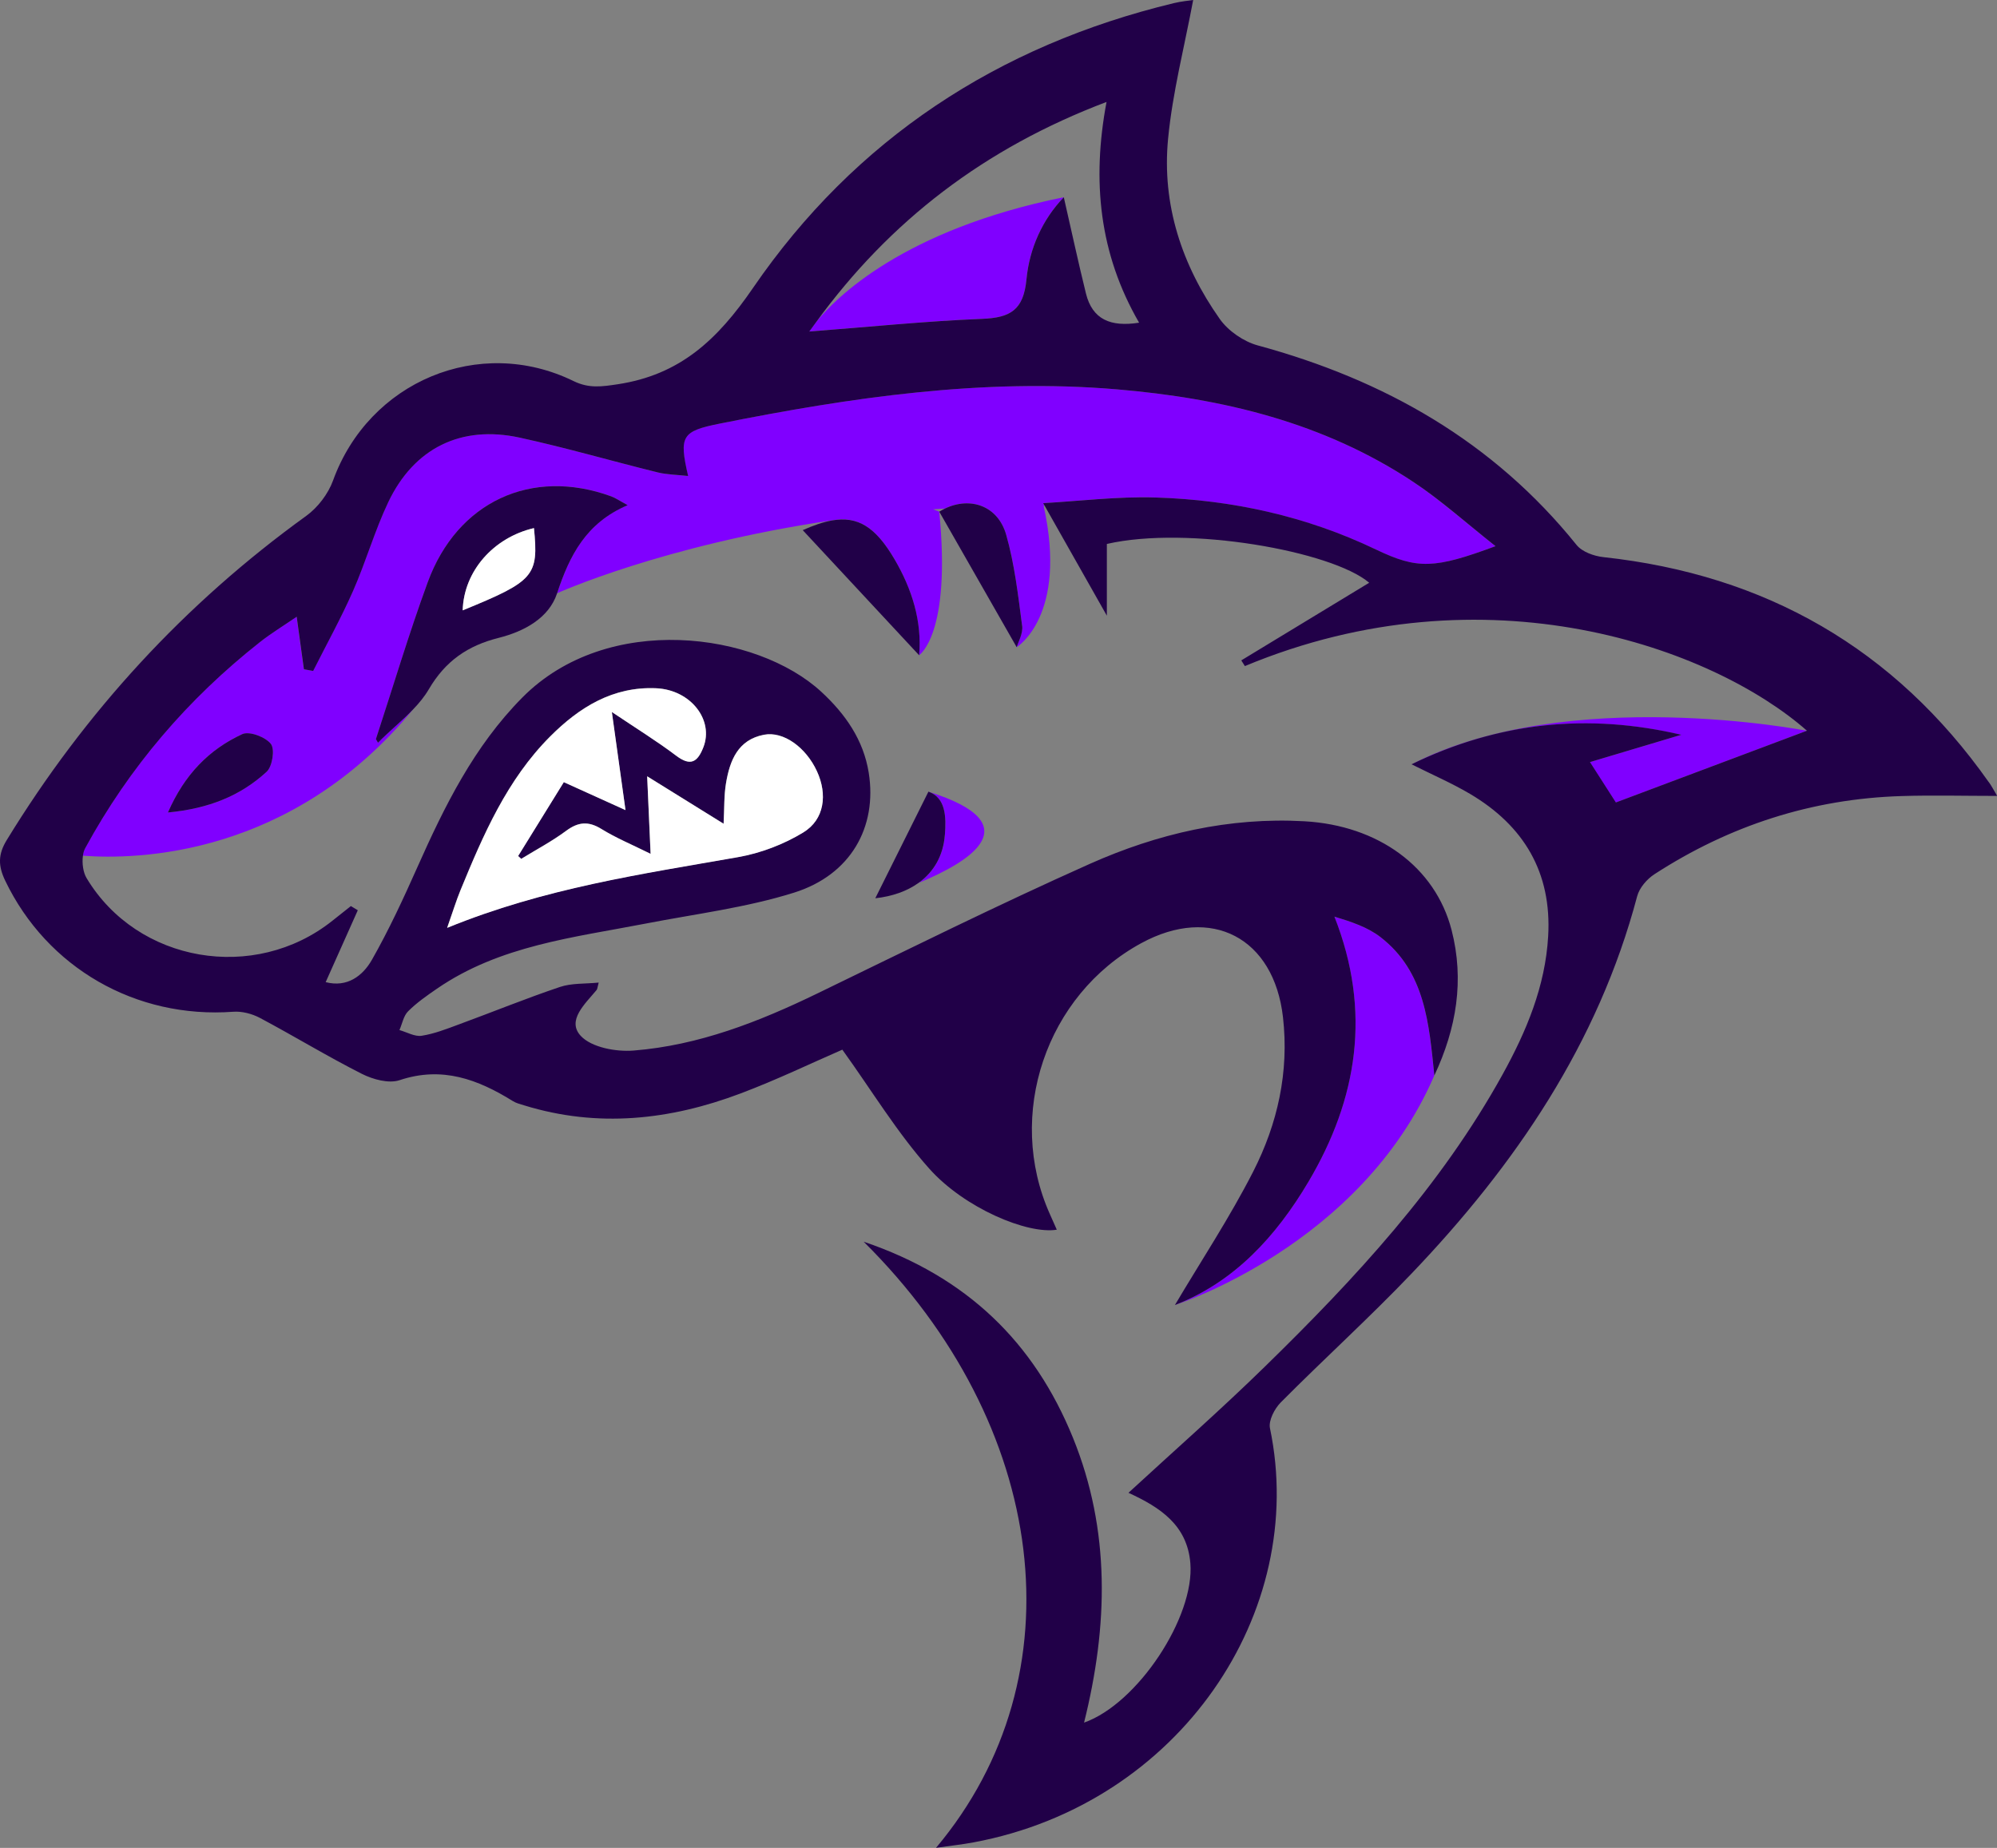 <?xml version="1.0" encoding="UTF-8"?>
<svg id="Layer_1" xmlns="http://www.w3.org/2000/svg" viewBox="0 0 406.57 376.3">
  <rect x="0" y="0" width="406.57" height="376.3" fill="#808080" stroke="none"/>
  <defs>
    <style>
      .cls-1 {
        fill: none;
      }

      .cls-2 {
        fill: #8000ff;
      }

      .cls-3 {
        fill: #fff;
      }

      .cls-4 {
        fill: #210048;
      }
    </style>
  </defs>
  <path class="cls-1" d="M189.96,103.72l1.26.47c.38-.24.77-.45,1.16-.64-.81.05-1.62.11-2.43.16Z"/>
  <path class="cls-1" d="M225.28,20.75c-24.81,9.39-44.12,24.21-59.17,44.9,4.02-5,17.75-18.84,50.47-25.49,1.55,6.77,2.93,13.19,4.5,19.56,1.31,5.31,5,6.89,10.83,5.97-8.12-14-9.66-28.87-6.63-44.95Z"/>
  <path class="cls-2" d="M235.23,101.31c15.61.49,30.67,3.79,44.87,10.59,8.48,4.06,11.88,3.95,24.35-.68-5.98-4.71-11.07-9.31-16.72-13.07-18.24-12.1-38.78-17.03-60.31-18.86-27.36-2.32-54.16,1.62-80.85,6.96-7.81,1.56-8.39,2.51-6.5,10.68-2.25-.25-4.29-.26-6.22-.74-9.36-2.31-18.64-5.02-28.06-7.07-11.93-2.6-21.51,2.11-26.76,13.12-2.78,5.84-4.56,12.15-7.17,18.09-2.44,5.55-5.4,10.87-8.13,16.3-.63-.11-1.25-.22-1.88-.34-.45-3.25-.9-6.51-1.47-10.7-2.72,1.86-5.19,3.36-7.45,5.14-14.7,11.58-26.66,25.54-35.6,41.98-.23.43-.38.96-.47,1.54,10.98.84,42.49.23,67.23-29.79-2.24,2.34-4.86,4.45-7.13,6.77-.14-.24-.29-.49-.43-.73,3.49-10.65,6.69-21.4,10.54-31.92,6.02-16.45,21.15-23.4,37.32-17.53.9.33,1.71.9,3.38,1.8-8.45,3.61-11.8,10.23-14.35,17.96,0,0,21.4-9.74,55.86-14.83,5.37-.98,8.97,1.33,12.81,7.86,3.57,6.08,5.62,12.65,5.03,19.58,0,0,6.59-4.15,4.1-29.24l-1.26-.47c.8-.06,1.61-.11,2.43-.16,5.08-2.45,10.75-.65,12.47,5.38,1.7,5.99,2.42,12.28,3.23,18.48.21,1.61-.83,3.38-1.11,4.38,0,0,10.48-6.32,5.49-28.8.06,0,.13,0,.19,0-.1-.18-.2-.36-.31-.54,7.4-.41,15.16-1.39,22.88-1.15ZM54.28,157.15c-5.35,4.93-11.85,7.54-20.1,8.3,3.39-7.79,8.41-12.84,15.13-15.95,1.43-.66,4.73.58,5.83,1.99.84,1.08.31,4.59-.86,5.66Z"/>
  <path class="cls-2" d="M281.02,190.82c-2.58-2-5.87-3.09-9.36-4.15,7.59,19.25,4.72,37.09-5.28,53.98-6.59,11.13-15.12,20.46-27.19,25.11,0,0,37.84-12,52.82-46.75-1.09-10.47-1.82-21.11-10.99-28.19Z"/>
  <path class="cls-2" d="M342.25,149.64c-6.01,1.79-12.01,3.59-18.59,5.56,2.19,3.41,3.95,6.15,5.27,8.22,13.37-5.02,26.44-9.93,38.9-14.61,0,0-48.66-9.55-80.5,6.85,17.71-8.6,35.88-10.47,54.92-6.01Z"/>
  <path class="cls-2" d="M192.37,170.02c-.32,4.24-2.26,7.56-5.38,9.79,10.22-4.21,23.19-11.96,2.03-18.6,3.53,1.23,3.63,5.08,3.35,8.81Z"/>
  <path class="cls-2" d="M166.1,65.65c-.45.62-.91,1.22-1.35,1.85,12.11-.93,23.63-2.12,35.18-2.58,5.74-.23,8.45-1.76,9.04-8.05.59-6.25,3.26-12.2,7.6-16.71-32.72,6.64-46.45,20.49-50.47,25.49Z"/>
  <path class="cls-4" d="M404.9,159.28c-19.18-27.22-45.46-42.25-78.48-45.83-1.91-.21-4.31-1.07-5.44-2.47-16.96-21.08-39.13-33.63-64.91-40.64-2.89-.79-6.02-2.95-7.74-5.39-7.71-10.93-11.81-23.29-10.52-36.68.91-9.47,3.34-18.8,5.11-28.27-.76.12-2.38.26-3.94.64-35.8,8.62-64.93,27.73-85.67,57.99-7.27,10.61-14.91,17.71-27.56,19.62-3.21.48-5.82.89-8.96-.64-19.24-9.41-41.69.1-48.99,20.25-.99,2.72-3.1,5.49-5.45,7.19-24.79,17.91-45.02,39.95-60.98,66.02-1.8,2.94-1.75,5.27-.31,8.27,8.52,17.75,26.6,28.15,46.43,26.69,1.78-.13,3.83.41,5.42,1.25,6.97,3.71,13.72,7.83,20.75,11.39,2.26,1.14,5.49,2.03,7.7,1.29,8.64-2.89,15.92-.17,23.05,4.26.69.43,1.54.64,2.33.88,14.97,4.61,29.66,2.99,44.02-2.43,7.41-2.79,14.58-6.25,20.73-8.92,6,8.33,11.15,16.89,17.69,24.22,7.21,8.09,20.05,13.42,25.97,12.44-.48-1.09-.95-2.15-1.42-3.2-9.02-20.18-.78-44.6,18.62-55.15,14.29-7.78,27.01-1.08,28.85,15.08,1.27,11.14-1.09,21.68-6.06,31.43-4.8,9.4-10.65,18.25-15.94,27.18,12.07-4.65,20.6-13.98,27.19-25.11,10-16.89,12.87-34.73,5.28-53.98,3.49,1.06,6.77,2.15,9.36,4.15,9.17,7.08,9.9,17.72,10.99,28.19,4.5-9.6,6.14-19.4,3.5-29.63-3.33-12.85-14.94-21.29-29.97-22.13-15.32-.86-29.9,2.53-43.69,8.68-18.68,8.34-37.02,17.44-55.43,26.37-11.91,5.78-24.16,10.58-37.42,11.64-3.6.29-8.59-.63-10.78-2.99-2.91-3.14.91-6.54,3.22-9.33.18-.22.18-.59.43-1.52-2.79.28-5.5.09-7.88.89-6.92,2.33-13.7,5.1-20.56,7.62-2.49.92-5.01,1.92-7.6,2.32-1.41.22-3.01-.74-4.52-1.16.57-1.3.83-2.9,1.76-3.82,1.75-1.75,3.83-3.2,5.88-4.61,12.8-8.8,27.84-10.42,42.51-13.26,10.1-1.96,20.44-3.23,30.2-6.3,11.52-3.62,16.96-13.34,15.19-24.42-1.07-6.67-4.74-11.94-9.66-16.48-13.13-12.12-43.52-16.36-60.88,1.19-9.84,9.95-15.82,22.1-21.39,34.62-2.83,6.36-5.77,12.71-9.21,18.76-1.9,3.34-5.08,5.69-9.42,4.56,2.22-4.96,4.38-9.8,6.54-14.64-.47-.28-.94-.56-1.41-.85-1.26,1-2.52,2-3.78,3-15.83,12.61-39.68,8.56-50.03-8.7-.69-1.14-.96-3.02-.74-4.56.08-.58.23-1.11.47-1.54,8.94-16.44,20.9-30.4,35.6-41.98,2.26-1.78,4.73-3.28,7.45-5.14.58,4.19,1.02,7.44,1.47,10.7.63.11,1.25.22,1.88.34,2.73-5.42,5.68-10.75,8.13-16.3,2.61-5.93,4.39-12.24,7.17-18.09,5.25-11.01,14.83-15.72,26.76-13.12,9.42,2.05,18.69,4.76,28.06,7.07,1.93.48,3.98.48,6.22.74-1.88-8.17-1.3-9.12,6.5-10.68,26.69-5.33,53.49-9.28,80.85-6.96,21.52,1.83,42.07,6.76,60.31,18.86,5.66,3.75,10.75,8.36,16.72,13.07-12.48,4.63-15.87,4.74-24.35.68-14.2-6.8-29.26-10.1-44.87-10.59-7.72-.24-15.49.74-22.88,1.15.1.18.2.36.31.54,4.48,7.93,8.59,15.19,12.66,22.38v-14.61c16.42-3.77,45.81,1.43,53.41,7.9-8.59,5.21-17.32,10.51-26.04,15.81.24.39.48.77.73,1.16,49.15-20.47,95.27-3.71,114.43,13.16-12.47,4.68-25.53,9.59-38.9,14.61-1.33-2.07-3.08-4.81-5.27-8.22,6.58-1.97,12.59-3.76,18.59-5.56-19.03-4.46-37.21-2.59-54.92,6.01,4.21,2.11,8.19,3.83,11.9,6.02,10.96,6.48,16.66,15.99,15.92,28.96-.58,10.23-4.44,19.42-9.3,28.21-12.56,22.72-30,41.52-48.39,59.48-8.97,8.77-18.4,17.06-27.76,25.68,6.46,2.97,11.96,6.57,12.6,14.33.9,10.94-10.71,28.61-21.64,32.47,4.91-19.71,5.41-39.14-2.27-58.03-7.86-19.32-21.5-32.75-42.6-39.9,37.59,37.24,44.16,88.4,14.73,123.43,2.91-.42,5.31-.68,7.67-1.12,41.91-7.82,68.15-46.84,60.32-84.33-.33-1.56.94-3.99,2.21-5.27,8.8-8.86,18.07-17.26,26.68-26.29,21.08-22.09,37.92-46.78,45.87-76.78.45-1.7,1.99-3.49,3.52-4.48,15.28-9.91,32.04-15.35,50.28-15.91,6.37-.2,12.75-.03,19.49-.03-.67-1.13-1.12-2-1.68-2.79ZM93.76,181.23c4.63-11.27,9.45-22.46,18.24-31.27,5.93-5.95,12.79-10.22,21.6-9.82,7.02.32,11.77,6.46,9.59,12.02-1.16,2.96-2.55,3.97-5.52,1.72-3.94-2.98-8.16-5.57-13.11-8.91.97,6.97,1.81,12.96,2.78,19.98-4.56-2.06-8.36-3.79-12.56-5.69-3.13,5.06-6.22,10.05-9.3,15.04.21.19.42.39.63.58,3.05-1.88,6.25-3.56,9.12-5.69,2.48-1.83,4.54-2.04,7.21-.39,2.94,1.82,6.18,3.16,10.01,5.06-.24-5.29-.44-9.96-.7-15.79,5.51,3.42,10.31,6.4,15.56,9.66.17-3.14.07-5.74.49-8.24.78-4.62,2.41-8.86,7.73-9.88,3.96-.76,8.53,2.55,10.78,7.42,2.17,4.72,1.54,9.84-2.77,12.46-3.99,2.43-8.69,4.22-13.29,5.03-19.64,3.45-39.41,6.29-59.22,14.4,1.15-3.27,1.83-5.53,2.73-7.7ZM221.08,59.73c-1.57-6.37-2.95-12.79-4.5-19.56-4.35,4.51-7.01,10.46-7.6,16.71-.6,6.29-3.3,7.82-9.04,8.05-11.55.47-23.07,1.65-35.18,2.58.44-.63.9-1.23,1.35-1.85,15.06-20.7,34.36-35.51,59.17-44.9-3.02,16.08-1.48,30.94,6.63,44.95-5.83.92-9.52-.66-10.83-5.97Z"/>
  <path class="cls-4" d="M127.77,102.86c-1.67-.9-2.48-1.48-3.38-1.8-16.16-5.87-31.3,1.07-37.32,17.53-3.85,10.52-7.05,21.27-10.54,31.92.14.24.29.49.43.73,2.27-2.32,4.89-4.43,7.13-6.77,1.22-1.27,2.33-2.61,3.2-4.09,3.41-5.83,7.97-8.91,14.24-10.49,5.15-1.3,10.2-3.99,11.88-9.05,2.55-7.73,5.9-14.35,14.35-17.96ZM94.2,124.29c.22-7.98,6.27-14.83,14.51-16.75.97,9.75.09,10.78-14.51,16.75Z"/>
  <path class="cls-4" d="M182.1,113.86c-3.84-6.53-7.44-8.84-12.81-7.86-1.74.32-3.67.98-5.86,1.96,7.72,8.31,15.59,16.77,23.7,25.48.6-6.92-1.46-13.5-5.03-19.58Z"/>
  <path class="cls-4" d="M208.09,127.42c-.81-6.2-1.53-12.5-3.23-18.48-1.71-6.03-7.39-7.83-12.47-5.38-.39.19-.78.4-1.16.64,5.29,9.28,10.57,18.52,15.76,27.6.27-1,1.32-2.77,1.11-4.38Z"/>
  <path class="cls-4" d="M49.32,149.5c-6.72,3.11-11.74,8.17-15.13,15.95,8.25-.77,14.76-3.38,20.1-8.3,1.17-1.08,1.7-4.58.86-5.66-1.1-1.41-4.4-2.66-5.83-1.99Z"/>
  <path class="cls-4" d="M192.37,170.02c.28-3.72.18-7.57-3.35-8.81-3.82,7.67-7.37,14.8-10.82,21.71,3.47-.38,6.46-1.45,8.78-3.11,3.12-2.23,5.06-5.55,5.38-9.79Z"/>
  <path class="cls-3" d="M163.55,169.51c4.32-2.62,4.95-7.75,2.77-12.46-2.25-4.88-6.82-8.18-10.78-7.42-5.32,1.02-6.96,5.26-7.73,9.88-.42,2.51-.32,5.1-.49,8.24-5.25-3.26-10.05-6.24-15.56-9.66.26,5.82.47,10.5.7,15.79-3.83-1.9-7.07-3.24-10.01-5.06-2.67-1.65-4.74-1.45-7.21.39-2.87,2.13-6.06,3.81-9.12,5.69-.21-.19-.42-.39-.63-.58,3.09-4.99,6.17-9.98,9.3-15.04,4.2,1.9,8.01,3.63,12.56,5.69-.98-7.01-1.81-13.01-2.78-19.98,4.95,3.33,9.17,5.93,13.11,8.91,2.97,2.24,4.36,1.23,5.52-1.72,2.17-5.56-2.57-11.7-9.59-12.02-8.81-.4-15.67,3.87-21.6,9.82-8.79,8.81-13.61,20-18.24,31.27-.89,2.18-1.58,4.44-2.73,7.7,19.82-8.11,39.58-10.94,59.22-14.4,4.61-.81,9.3-2.6,13.29-5.03Z"/>
  <path class="cls-3" d="M94.2,124.29c14.6-5.97,15.48-7,14.51-16.75-8.24,1.92-14.29,8.77-14.51,16.75Z"/>
</svg>